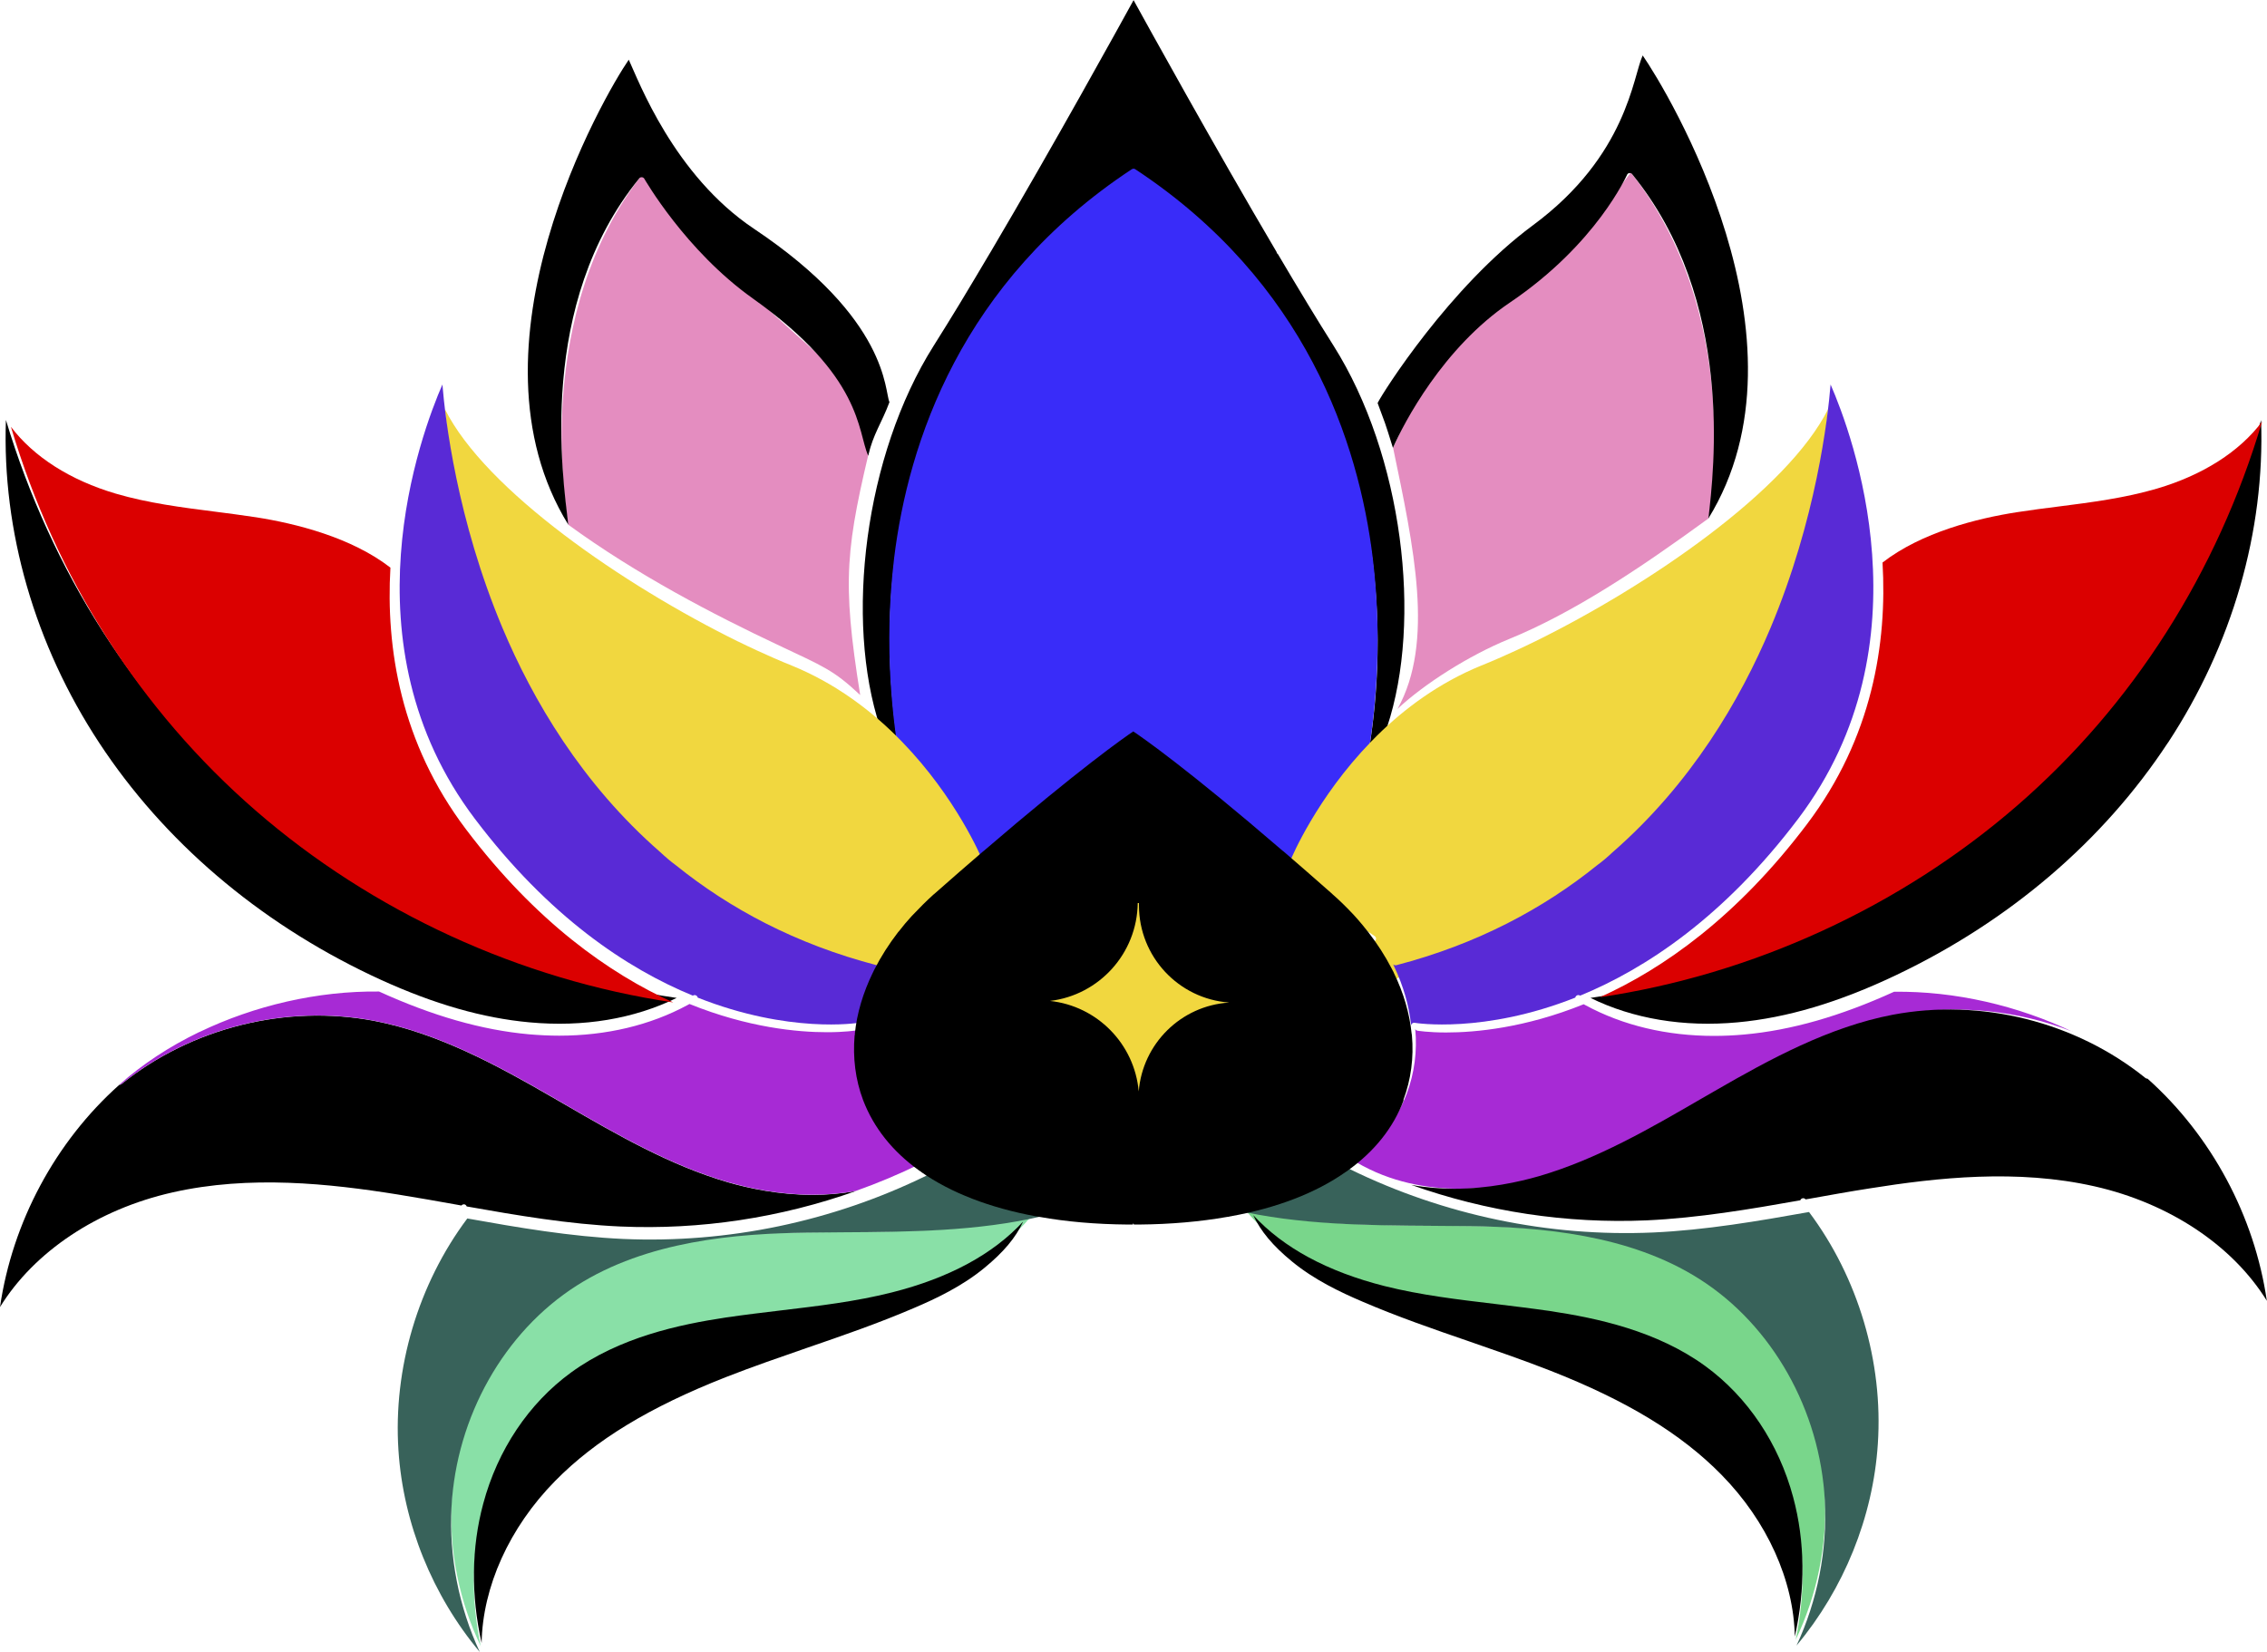 <svg width="59" height="43" viewBox="0 0 59 43" fill="none" xmlns="http://www.w3.org/2000/svg">
<g clip-path="url(#clip0_323_68150)">
<path d="M29.604 31.76C29.613 31.79 29.602 31.822 29.579 31.841C29.57 31.847 29.559 31.851 29.549 31.856C29.549 31.856 29.536 31.858 29.53 31.858C29.493 31.858 29.462 31.832 29.453 31.796C29.444 31.764 29.438 31.734 29.432 31.702C29.476 31.702 29.519 31.702 29.566 31.702C29.57 31.683 29.574 31.666 29.581 31.647C29.585 31.664 29.589 31.683 29.593 31.7C29.593 31.7 29.593 31.701 29.593 31.702C29.598 31.719 29.602 31.738 29.606 31.756L29.604 31.76Z" fill="black"/>
<path d="M29.64 27.594C29.632 27.605 29.623 27.616 29.613 27.62C29.611 27.622 29.607 27.624 29.604 27.624C29.596 27.626 29.589 27.626 29.583 27.626C29.558 27.626 29.532 27.616 29.517 27.592C29.494 27.556 29.502 27.507 29.538 27.484C29.553 27.475 29.566 27.464 29.577 27.456C29.592 27.466 29.604 27.477 29.619 27.486C29.655 27.509 29.664 27.56 29.64 27.594Z" fill="black"/>
<path d="M17.612 25.974C16.5 26.52 15.186 26.74 13.78 26.61C12.566 26.499 11.301 26.136 9.913 25.503C9.827 25.465 9.742 25.424 9.657 25.384C6.707 23.981 4.262 21.89 2.584 19.338C0.906 16.787 0.051 13.822 0.154 10.931C1.338 14.868 3.542 18.32 6.554 20.931C9.642 23.61 13.559 25.397 17.61 25.974H17.612Z" fill="black"/>
<path d="M17.522 26.092C13.541 25.503 9.693 23.738 6.655 21.099C3.652 18.492 1.454 15.045 0.285 11.11C0.875 11.89 1.827 12.5 3.018 12.85C3.855 13.095 4.732 13.208 5.582 13.316C5.936 13.361 6.304 13.41 6.664 13.464C7.699 13.626 9.145 13.986 10.161 14.775C10.04 16.864 10.423 19.334 12.131 21.59C13.946 23.99 15.856 25.339 17.522 26.092Z" fill="#DB0000"/>
<path d="M22.276 31.001C20.314 31.698 18.225 32.016 16.142 31.924C14.802 31.864 13.454 31.634 12.146 31.402C12.142 31.387 12.131 31.374 12.119 31.363C12.085 31.335 12.036 31.344 12.008 31.378C11.974 31.372 11.94 31.365 11.906 31.359C11.395 31.267 10.866 31.174 10.347 31.09C8.579 30.807 6.5 30.581 4.488 31.037C2.534 31.478 0.888 32.58 0 34.021C0.322 31.811 1.44 29.72 3.105 28.236C3.124 28.236 3.144 28.232 3.159 28.219C4.982 26.75 7.442 26.136 9.74 26.573C11.39 26.889 12.93 27.724 14.363 28.554L14.713 28.756C16.052 29.532 17.437 30.334 18.942 30.773C19.481 30.93 20.271 31.101 21.153 31.101C21.513 31.101 21.89 31.071 22.274 31.001H22.276Z" fill="black"/>
<path d="M29.726 31.7C29.717 31.732 29.711 31.762 29.704 31.794C29.696 31.83 29.664 31.856 29.628 31.856C29.623 31.856 29.617 31.856 29.613 31.854H29.611C29.6 31.854 29.59 31.847 29.583 31.841C29.56 31.824 29.547 31.79 29.555 31.76C29.56 31.743 29.564 31.724 29.568 31.706C29.572 31.687 29.577 31.67 29.583 31.651C29.587 31.668 29.592 31.687 29.596 31.704C29.641 31.704 29.687 31.704 29.732 31.704L29.726 31.7Z" fill="black"/>
<path d="M22.727 25.062C22.742 25.058 22.755 25.047 22.766 25.036C22.758 25.058 22.745 25.077 22.738 25.098C22.738 25.085 22.736 25.073 22.73 25.062H22.727Z" fill="black"/>
<path d="M23.994 30.289C23.994 30.289 23.973 30.289 23.965 30.289C23.96 30.289 23.956 30.291 23.95 30.293C23.404 30.56 22.844 30.796 22.276 30.997C21.892 31.067 21.515 31.097 21.155 31.097C20.274 31.097 19.483 30.924 18.945 30.768C17.439 30.329 16.055 29.528 14.715 28.752L14.366 28.549C12.93 27.72 11.392 26.885 9.742 26.569C7.444 26.132 4.984 26.746 3.161 28.215C3.146 28.227 3.127 28.234 3.107 28.232C3.706 27.699 4.413 27.236 5.184 26.863C5.184 26.863 5.188 26.861 5.193 26.861C6.622 26.173 8.268 25.789 9.865 25.808C11.26 26.443 12.54 26.81 13.765 26.921C14.031 26.944 14.293 26.957 14.553 26.957C15.78 26.957 16.924 26.686 17.897 26.158C17.905 26.156 17.916 26.149 17.922 26.143C17.929 26.143 17.937 26.136 17.944 26.132C19.473 26.75 20.759 26.867 21.524 26.867C21.988 26.867 22.256 26.823 22.269 26.823C22.297 26.819 22.318 26.801 22.327 26.776C22.274 27.354 22.344 27.923 22.546 28.46C22.821 29.18 23.311 29.794 23.994 30.285V30.289Z" fill="#A72AD5"/>
<path d="M29.64 27.594C29.632 27.605 29.623 27.616 29.613 27.62C29.611 27.622 29.607 27.624 29.604 27.624C29.596 27.626 29.589 27.626 29.583 27.626C29.558 27.626 29.532 27.616 29.517 27.592C29.494 27.556 29.502 27.507 29.538 27.484C29.553 27.475 29.566 27.464 29.577 27.456C29.592 27.466 29.604 27.477 29.619 27.486C29.655 27.509 29.664 27.56 29.64 27.594Z" fill="black"/>
<path d="M44.462 13.496C42.675 14.8 40.944 15.953 39.263 16.638C38.237 17.058 37.069 17.797 36.371 18.452C37.34 16.714 36.793 14.235 36.256 11.656C37.131 9.782 36.895 9.511 39.448 7.467C41.614 5.734 42.083 4.952 42.443 4.489C45.335 8.13 44.534 13.056 44.466 13.496H44.462Z" fill="#E48DC0"/>
<path d="M44.462 13.496C44.605 12.246 45.15 7.821 42.477 4.532C42.462 4.513 42.441 4.504 42.413 4.504C42.388 4.504 42.367 4.517 42.352 4.536C42.339 4.553 41.561 6.346 39.293 7.877C37.557 9.049 36.535 11.01 36.252 11.658C36.028 10.935 36.054 11.036 35.853 10.49C35.988 10.215 37.73 7.463 39.892 5.866C42.349 4.05 42.496 1.991 42.752 1.443C43.389 2.362 47.322 8.857 44.46 13.498L44.462 13.496Z" fill="black"/>
<path d="M56.418 19.336C54.74 21.888 52.295 23.979 49.345 25.382C47.857 26.09 46.508 26.492 45.222 26.61C43.816 26.74 42.5 26.518 41.393 25.974C45.444 25.395 49.36 23.61 52.446 20.931C55.456 18.317 57.662 14.87 58.846 10.935C58.949 13.826 58.097 16.787 56.42 19.336H56.418Z" fill="black"/>
<path d="M58.872 10.974C57.703 14.911 55.505 18.36 52.5 20.967C49.461 23.604 45.616 25.369 41.636 25.957C43.301 25.207 45.212 23.855 47.024 21.457C48.732 19.202 49.116 16.734 48.994 14.642C50.01 13.854 51.456 13.493 52.491 13.332C52.849 13.276 53.218 13.229 53.573 13.184C54.423 13.076 55.301 12.963 56.138 12.717C57.33 12.366 58.285 11.756 58.872 10.974Z" fill="#DB0000"/>
<path d="M53.946 26.855C52.506 26.292 50.911 26.128 49.386 26.418C47.712 26.738 46.159 27.579 44.713 28.415L44.361 28.618C43.032 29.389 41.657 30.186 40.17 30.619C39.111 30.928 37.071 31.291 35.305 30.255C35.267 30.233 35.218 30.246 35.197 30.282C35.197 30.285 35.195 30.287 35.195 30.291C35.186 30.289 35.175 30.289 35.167 30.291C35.849 29.799 36.338 29.187 36.611 28.466C36.813 27.929 36.886 27.36 36.833 26.782C36.841 26.806 36.864 26.823 36.89 26.827C36.903 26.829 37.171 26.874 37.635 26.874C38.398 26.874 39.687 26.757 41.216 26.139C41.222 26.143 41.231 26.147 41.237 26.149C41.243 26.156 41.252 26.16 41.263 26.164C42.238 26.693 43.38 26.963 44.608 26.963C44.866 26.963 45.13 26.951 45.394 26.927C46.621 26.816 47.897 26.45 49.294 25.814C50.879 25.793 52.521 26.175 53.948 26.859L53.946 26.855Z" fill="#A72AD5"/>
<path d="M59 33.864C58.112 32.423 56.466 31.321 54.513 30.879C52.498 30.423 50.419 30.651 48.654 30.933C48.132 31.014 47.603 31.11 47.094 31.201C47.06 31.208 47.026 31.214 46.992 31.218C46.965 31.184 46.918 31.178 46.882 31.203C46.867 31.214 46.858 31.229 46.854 31.242C45.546 31.474 44.2 31.702 42.858 31.764C40.775 31.854 38.686 31.538 36.727 30.841C37.108 30.911 37.485 30.941 37.847 30.941C38.727 30.941 39.517 30.768 40.056 30.613C41.561 30.174 42.944 29.372 44.281 28.596L44.632 28.394C46.068 27.565 47.606 26.729 49.256 26.413C51.554 25.977 54.014 26.59 55.837 28.059C55.852 28.072 55.871 28.078 55.891 28.076C57.556 29.562 58.676 31.653 58.996 33.861L59 33.864Z" fill="black"/>
<path d="M46.731 42.695C46.993 41.463 46.969 40.229 46.665 39.088C46.279 37.652 45.446 36.409 44.318 35.588C43.027 34.648 41.447 34.313 40.213 34.126C39.734 34.056 39.246 33.996 38.772 33.94C37.826 33.83 36.848 33.712 35.913 33.478C34.371 33.09 33.204 32.433 32.438 31.527C34.08 31.881 35.803 31.894 37.47 31.905C37.785 31.907 38.099 31.909 38.41 31.913C40.207 31.939 42.501 32.116 44.309 33.269C46.149 34.441 47.37 36.605 47.491 38.909C47.561 40.203 47.291 41.523 46.728 42.693L46.731 42.695Z" fill="#79D68B"/>
<path d="M46.711 42.599C46.684 41.137 45.991 39.596 44.801 38.385C43.753 37.317 42.339 36.458 40.352 35.678C39.655 35.405 38.938 35.158 38.243 34.917C37.323 34.601 36.369 34.271 35.462 33.881C34.876 33.631 34.201 33.309 33.626 32.836C33.13 32.429 32.808 32.047 32.616 31.628C33.402 32.48 34.548 33.098 36.032 33.474C36.978 33.712 37.962 33.827 38.912 33.94C39.385 33.998 39.873 34.056 40.35 34.126C41.563 34.309 43.12 34.638 44.383 35.558C45.482 36.36 46.294 37.571 46.669 38.973C46.977 40.118 46.99 41.363 46.711 42.599Z" fill="black"/>
<path d="M48.872 37.579C48.749 39.489 47.984 41.365 46.755 42.832C47.301 41.659 47.56 40.346 47.492 39.061C47.369 36.705 46.121 34.497 44.238 33.297C42.398 32.122 40.074 31.941 38.255 31.915C37.944 31.911 37.631 31.909 37.316 31.907C35.589 31.896 33.802 31.883 32.117 31.487C33.323 31.265 34.33 30.875 35.101 30.331C35.084 30.37 35.101 30.417 35.139 30.436C37.582 31.63 40.308 32.199 43.024 32.08C44.389 32.018 45.757 31.783 47.081 31.547C48.361 33.256 49.013 35.45 48.872 37.579Z" fill="#38625A"/>
<path d="M12.514 42.861C12.252 41.629 12.276 40.395 12.581 39.255C12.966 37.818 13.799 36.575 14.928 35.755C16.218 34.814 17.799 34.48 19.032 34.292C19.511 34.222 19.999 34.162 20.474 34.107C21.419 33.996 22.397 33.879 23.332 33.644C24.874 33.256 26.041 32.6 26.808 31.694C25.166 32.047 23.442 32.06 21.775 32.071C21.46 32.073 21.147 32.075 20.836 32.08C19.038 32.105 16.744 32.282 14.936 33.435C13.096 34.608 11.876 36.771 11.754 39.076C11.684 40.37 11.954 41.689 12.517 42.859L12.514 42.861Z" fill="#89E0A7"/>
<path d="M12.534 42.766C12.561 41.303 13.254 39.762 14.444 38.551C15.492 37.483 16.906 36.624 18.893 35.844C19.59 35.571 20.307 35.324 21.002 35.083C21.922 34.767 22.876 34.437 23.783 34.047C24.369 33.798 25.044 33.476 25.619 33.002C26.115 32.595 26.437 32.214 26.629 31.794C25.843 32.647 24.697 33.265 23.212 33.64C22.267 33.879 21.283 33.994 20.333 34.107C19.86 34.164 19.372 34.222 18.895 34.292C17.681 34.475 16.125 34.804 14.861 35.725C13.762 36.526 12.951 37.737 12.576 39.14C12.267 40.284 12.255 41.529 12.534 42.766Z" fill="black"/>
<path d="M10.37 37.748C10.494 39.658 11.258 41.533 12.487 43C11.942 41.828 11.682 40.514 11.751 39.229C11.874 36.874 13.122 34.665 15.005 33.465C16.845 32.291 19.169 32.109 20.988 32.084C21.298 32.08 21.611 32.077 21.927 32.075C23.654 32.065 25.441 32.052 27.126 31.655C25.92 31.434 24.913 31.044 24.142 30.5C24.159 30.538 24.142 30.585 24.103 30.604C21.66 31.798 18.934 32.367 16.219 32.248C14.854 32.186 13.486 31.952 12.162 31.715C10.882 33.425 10.23 35.618 10.37 37.748Z" fill="#38625A"/>
<path d="M36.098 18.923C36.041 19.098 35.977 19.268 35.906 19.43C35.87 19.52 35.83 19.607 35.787 19.692C35.712 19.846 35.632 19.995 35.542 20.134C35.557 20.061 35.572 19.846 35.587 19.754C35.759 18.788 36.006 16.955 35.73 14.662C35.363 11.662 33.992 7.471 29.547 4.54C29.525 4.526 29.502 4.523 29.479 4.532C29.472 4.532 29.466 4.536 29.459 4.54C29.459 4.54 29.457 4.543 29.455 4.543C25.008 7.474 23.639 11.665 23.272 14.664C22.987 17.013 23.291 18.844 23.424 19.833C23.432 19.899 23.449 20.08 23.46 20.136C23.392 20.029 23.33 19.916 23.27 19.801C23.206 19.684 23.149 19.562 23.096 19.436C23.025 19.274 22.959 19.104 22.904 18.927C21.98 16.147 22.497 11.854 24.299 9C24.516 8.657 24.742 8.29 24.976 7.906C24.983 7.896 24.989 7.885 24.995 7.874C25.24 7.467 25.494 7.045 25.747 6.615C25.758 6.598 25.768 6.58 25.779 6.563C27.438 3.752 29.146 0.652 29.502 0.004C29.86 0.652 31.568 3.752 33.225 6.561C33.225 6.583 33.24 6.602 33.257 6.612C33.51 7.043 33.764 7.465 34.009 7.87C34.015 7.881 34.022 7.891 34.028 7.902C34.26 8.286 34.488 8.652 34.705 8.996C36.507 11.85 37.025 16.143 36.1 18.923H36.098Z" fill="black"/>
<path d="M35.589 19.752C34.122 21.238 33.449 22.847 33.438 22.873C33.429 22.89 33.417 22.905 33.402 22.911C33.4 22.909 33.393 22.905 33.391 22.903C30.921 20.777 29.73 19.948 29.502 19.795C29.285 19.94 28.096 20.769 25.611 22.903C25.605 22.909 25.596 22.913 25.59 22.92C25.555 22.924 25.519 22.905 25.506 22.871C25.496 22.847 24.846 21.283 23.424 19.818C23.251 18.878 22.987 16.874 23.27 14.527C23.637 11.528 25.008 7.337 29.453 4.406C29.453 4.406 29.455 4.406 29.457 4.404C29.464 4.402 29.47 4.398 29.477 4.396C29.498 4.387 29.523 4.391 29.545 4.404C33.992 7.335 35.361 11.526 35.727 14.525C36.007 16.819 35.759 18.784 35.587 19.75L35.589 19.752Z" fill="#392CF9"/>
<path d="M14.79 13.658C16.577 14.962 18.591 16.007 20.231 16.78C21.433 17.348 21.688 17.435 22.387 18.091C21.905 15.071 22.006 14.276 22.728 11.298C21.852 9.424 21.085 9.141 19.669 7.738C17.697 5.787 17.105 4.967 16.745 4.504C13.853 8.145 14.722 13.219 14.79 13.66V13.658Z" fill="#E48DC0"/>
<path d="M14.79 13.658C14.647 12.408 13.965 7.93 16.638 4.641C16.653 4.621 16.674 4.613 16.702 4.613C16.728 4.613 16.749 4.626 16.764 4.645C16.777 4.662 17.833 6.519 19.597 7.772C22.455 9.804 22.312 11.215 22.595 11.863C22.725 11.294 22.947 11.01 23.149 10.466C23.015 10.191 23.149 8.313 19.622 5.954C17.537 4.56 16.619 2.102 16.364 1.554C15.727 2.473 11.929 9.021 14.792 13.66L14.79 13.658Z" fill="black"/>
<path d="M25.686 22.393C25.292 22.732 24.866 23.103 24.406 23.508C24.404 23.512 24.398 23.517 24.395 23.519C24.393 23.521 24.391 23.523 24.387 23.525C24.193 23.7 24.014 23.877 23.846 24.058C23.831 24.067 23.816 24.077 23.801 24.086C23.529 24.261 23.384 24.363 23.377 24.367C23.377 24.367 23.373 24.369 23.369 24.373C23.367 24.373 23.364 24.378 23.362 24.38C23.339 24.408 23.335 24.446 23.358 24.478C23.373 24.499 23.396 24.512 23.422 24.512C23.428 24.512 23.435 24.512 23.441 24.51C23.45 24.51 23.456 24.506 23.462 24.501C23.462 24.501 23.462 24.501 23.465 24.503C23.203 24.838 22.985 25.181 22.813 25.533C22.813 25.529 22.813 25.525 22.813 25.52C22.821 25.499 22.832 25.478 22.841 25.456C22.834 25.461 22.83 25.467 22.823 25.471C22.817 25.476 22.809 25.48 22.802 25.482C22.794 25.463 22.774 25.448 22.751 25.444C21.16 25.03 19.799 24.401 18.636 23.638C18.279 23.401 17.936 23.154 17.616 22.896C17.612 22.894 17.608 22.89 17.601 22.883C17.454 22.768 17.312 22.649 17.173 22.525C16.864 22.257 16.575 21.98 16.3 21.692C14.781 20.112 13.776 18.326 13.118 16.763C12.006 14.122 11.674 11.66 11.578 10.648C12.634 12.762 16.232 15.233 19.213 16.7C19.213 16.7 19.214 16.7 19.216 16.7C19.537 16.859 19.857 17.004 20.159 17.137H20.161C20.315 17.205 20.464 17.267 20.611 17.326C21.703 17.772 22.602 18.441 23.318 19.147C23.371 19.198 23.422 19.251 23.471 19.302C24.894 20.767 25.543 22.331 25.554 22.355C25.567 22.389 25.603 22.408 25.637 22.404C25.643 22.404 25.65 22.402 25.656 22.4C25.665 22.397 25.671 22.391 25.677 22.387L25.686 22.393Z" fill="#F1D73F"/>
<path d="M22.9 25.096C22.892 25.117 22.879 25.137 22.872 25.158C22.632 25.663 22.485 26.177 22.431 26.686C22.425 26.644 22.385 26.616 22.342 26.622C22.31 26.627 20.544 26.912 18.157 25.966C18.157 25.957 18.155 25.949 18.148 25.94C18.127 25.902 18.078 25.889 18.04 25.91C18.038 25.91 18.033 25.913 18.031 25.915C16.31 25.207 14.283 23.858 12.36 21.314C8.905 16.746 10.958 11.283 11.514 10.008C11.586 10.886 11.889 13.517 13.079 16.348C13.865 18.215 15.139 20.396 17.184 22.18C17.314 22.302 17.45 22.419 17.595 22.525C18.981 23.642 20.7 24.572 22.821 25.124C22.83 25.124 22.836 25.124 22.843 25.124C22.851 25.124 22.858 25.124 22.864 25.122C22.879 25.117 22.892 25.107 22.902 25.096H22.9Z" fill="#592AD6"/>
<path d="M33.47 22.393C33.864 22.732 34.29 23.103 34.75 23.508C34.752 23.512 34.758 23.517 34.76 23.519C34.763 23.521 34.765 23.523 34.769 23.525C34.963 23.7 35.142 23.877 35.31 24.058C35.325 24.067 35.34 24.077 35.355 24.086C35.627 24.261 35.772 24.363 35.778 24.367C35.778 24.367 35.783 24.369 35.787 24.373C35.789 24.373 35.791 24.378 35.793 24.38C35.817 24.408 35.821 24.446 35.798 24.478C35.783 24.499 35.759 24.512 35.734 24.512C35.727 24.512 35.721 24.512 35.715 24.51C35.706 24.51 35.7 24.506 35.693 24.501C35.693 24.501 35.693 24.501 35.691 24.503C35.953 24.838 36.17 25.181 36.343 25.533C36.343 25.529 36.343 25.525 36.343 25.52C36.334 25.499 36.324 25.478 36.315 25.456C36.322 25.461 36.326 25.467 36.332 25.471C36.339 25.476 36.347 25.48 36.353 25.482C36.362 25.463 36.381 25.448 36.405 25.444C37.996 25.03 39.356 24.401 40.519 23.638C40.877 23.401 41.22 23.154 41.54 22.896C41.544 22.894 41.548 22.89 41.554 22.883C41.701 22.768 41.844 22.649 41.983 22.525C42.291 22.257 42.581 21.98 42.856 21.692C44.374 20.112 45.38 18.326 46.038 16.763C47.15 14.122 47.482 11.66 47.578 10.648C46.521 12.762 42.924 15.233 39.942 16.7C39.942 16.7 39.941 16.7 39.94 16.7C39.618 16.859 39.299 17.004 38.997 17.137H38.995C38.841 17.205 38.692 17.267 38.545 17.326C37.453 17.772 36.554 18.441 35.838 19.147C35.785 19.198 35.734 19.251 35.685 19.302C34.262 20.767 33.612 22.331 33.602 22.355C33.589 22.389 33.553 22.408 33.519 22.404C33.512 22.404 33.506 22.402 33.499 22.4C33.491 22.397 33.485 22.391 33.478 22.387L33.47 22.393Z" fill="#F1D73F"/>
<path d="M36.256 25.096C36.265 25.117 36.277 25.137 36.284 25.158C36.524 25.663 36.671 26.177 36.725 26.686C36.731 26.644 36.772 26.616 36.814 26.622C36.846 26.627 38.612 26.912 40.999 25.966C40.999 25.957 41.001 25.949 41.008 25.94C41.029 25.902 41.078 25.889 41.116 25.91C41.118 25.91 41.123 25.913 41.125 25.915C42.846 25.207 44.873 23.858 46.797 21.314C50.251 16.746 48.198 11.283 47.642 10.008C47.57 10.886 47.267 13.517 46.077 16.348C45.291 18.215 44.017 20.396 41.972 22.18C41.843 22.302 41.706 22.419 41.561 22.525C40.175 23.642 38.456 24.572 36.335 25.124C36.326 25.124 36.32 25.124 36.313 25.124C36.305 25.124 36.299 25.124 36.292 25.122C36.277 25.117 36.265 25.107 36.254 25.096H36.256Z" fill="#592AD6"/>
<path d="M36.531 28.639C36.26 29.36 35.768 29.969 35.084 30.462C35.068 30.476 35.044 30.494 35.023 30.504C34.25 31.048 33.244 31.438 32.037 31.657C32.037 31.662 32.032 31.662 32.032 31.662L32.028 31.657C31.998 31.668 31.971 31.672 31.941 31.674C31.236 31.798 30.469 31.866 29.645 31.873H29.509C29.509 31.856 29.502 31.837 29.498 31.819C29.494 31.837 29.487 31.856 29.483 31.873H29.349C28.52 31.866 27.756 31.8 27.053 31.674C27.023 31.67 26.995 31.668 26.964 31.66C25.76 31.438 24.749 31.048 23.975 30.506V30.502C23.954 30.491 23.935 30.476 23.914 30.462C23.23 29.969 22.738 29.355 22.463 28.635C22.261 28.1 22.193 27.528 22.242 26.953C22.248 26.938 22.252 26.923 22.248 26.906C22.301 26.377 22.461 25.842 22.715 25.318C22.721 25.307 22.725 25.297 22.732 25.286V25.282C22.742 25.26 22.753 25.241 22.764 25.22C22.93 24.894 23.136 24.572 23.377 24.258C23.381 24.254 23.383 24.252 23.388 24.248C23.388 24.244 23.392 24.244 23.394 24.241C23.498 24.105 23.611 23.971 23.735 23.836C23.745 23.83 23.752 23.819 23.76 23.811C23.931 23.63 24.112 23.448 24.303 23.276H24.308L24.314 23.269C24.314 23.269 24.32 23.265 24.325 23.259C24.776 22.86 25.196 22.495 25.583 22.163C25.59 22.157 25.598 22.152 25.605 22.146C28.088 20.012 29.276 19.183 29.494 19.038C29.722 19.189 30.914 20.018 33.383 22.146C33.387 22.146 33.389 22.15 33.394 22.152C33.783 22.489 34.207 22.854 34.663 23.259C34.667 23.265 34.673 23.269 34.68 23.276C34.876 23.446 35.055 23.627 35.225 23.806C35.261 23.847 35.302 23.89 35.338 23.932C35.427 24.035 35.511 24.135 35.591 24.239C35.596 24.239 35.598 24.244 35.598 24.244C35.602 24.248 35.602 24.25 35.604 24.254C35.843 24.561 36.049 24.881 36.215 25.203C36.226 25.228 36.241 25.254 36.256 25.282C36.262 25.292 36.271 25.303 36.273 25.318C36.529 25.838 36.684 26.375 36.739 26.906C36.744 26.921 36.744 26.936 36.746 26.948C36.797 27.528 36.724 28.095 36.522 28.635L36.531 28.639Z" fill="black"/>
<path d="M31.983 26.096C30.735 26.177 29.736 27.166 29.636 28.409C29.527 27.172 28.556 26.185 27.327 26.053C28.603 25.9 29.593 24.821 29.61 23.506H29.642C29.642 23.525 29.642 23.546 29.642 23.566C29.642 24.902 30.673 25.996 31.983 26.094V26.096Z" fill="#F1D73F"/>
</g>
<defs>
<clipPath id="clip0_323_68150">
<rect width="59" height="43" fill="white"/>
</clipPath>
</defs>
</svg>
